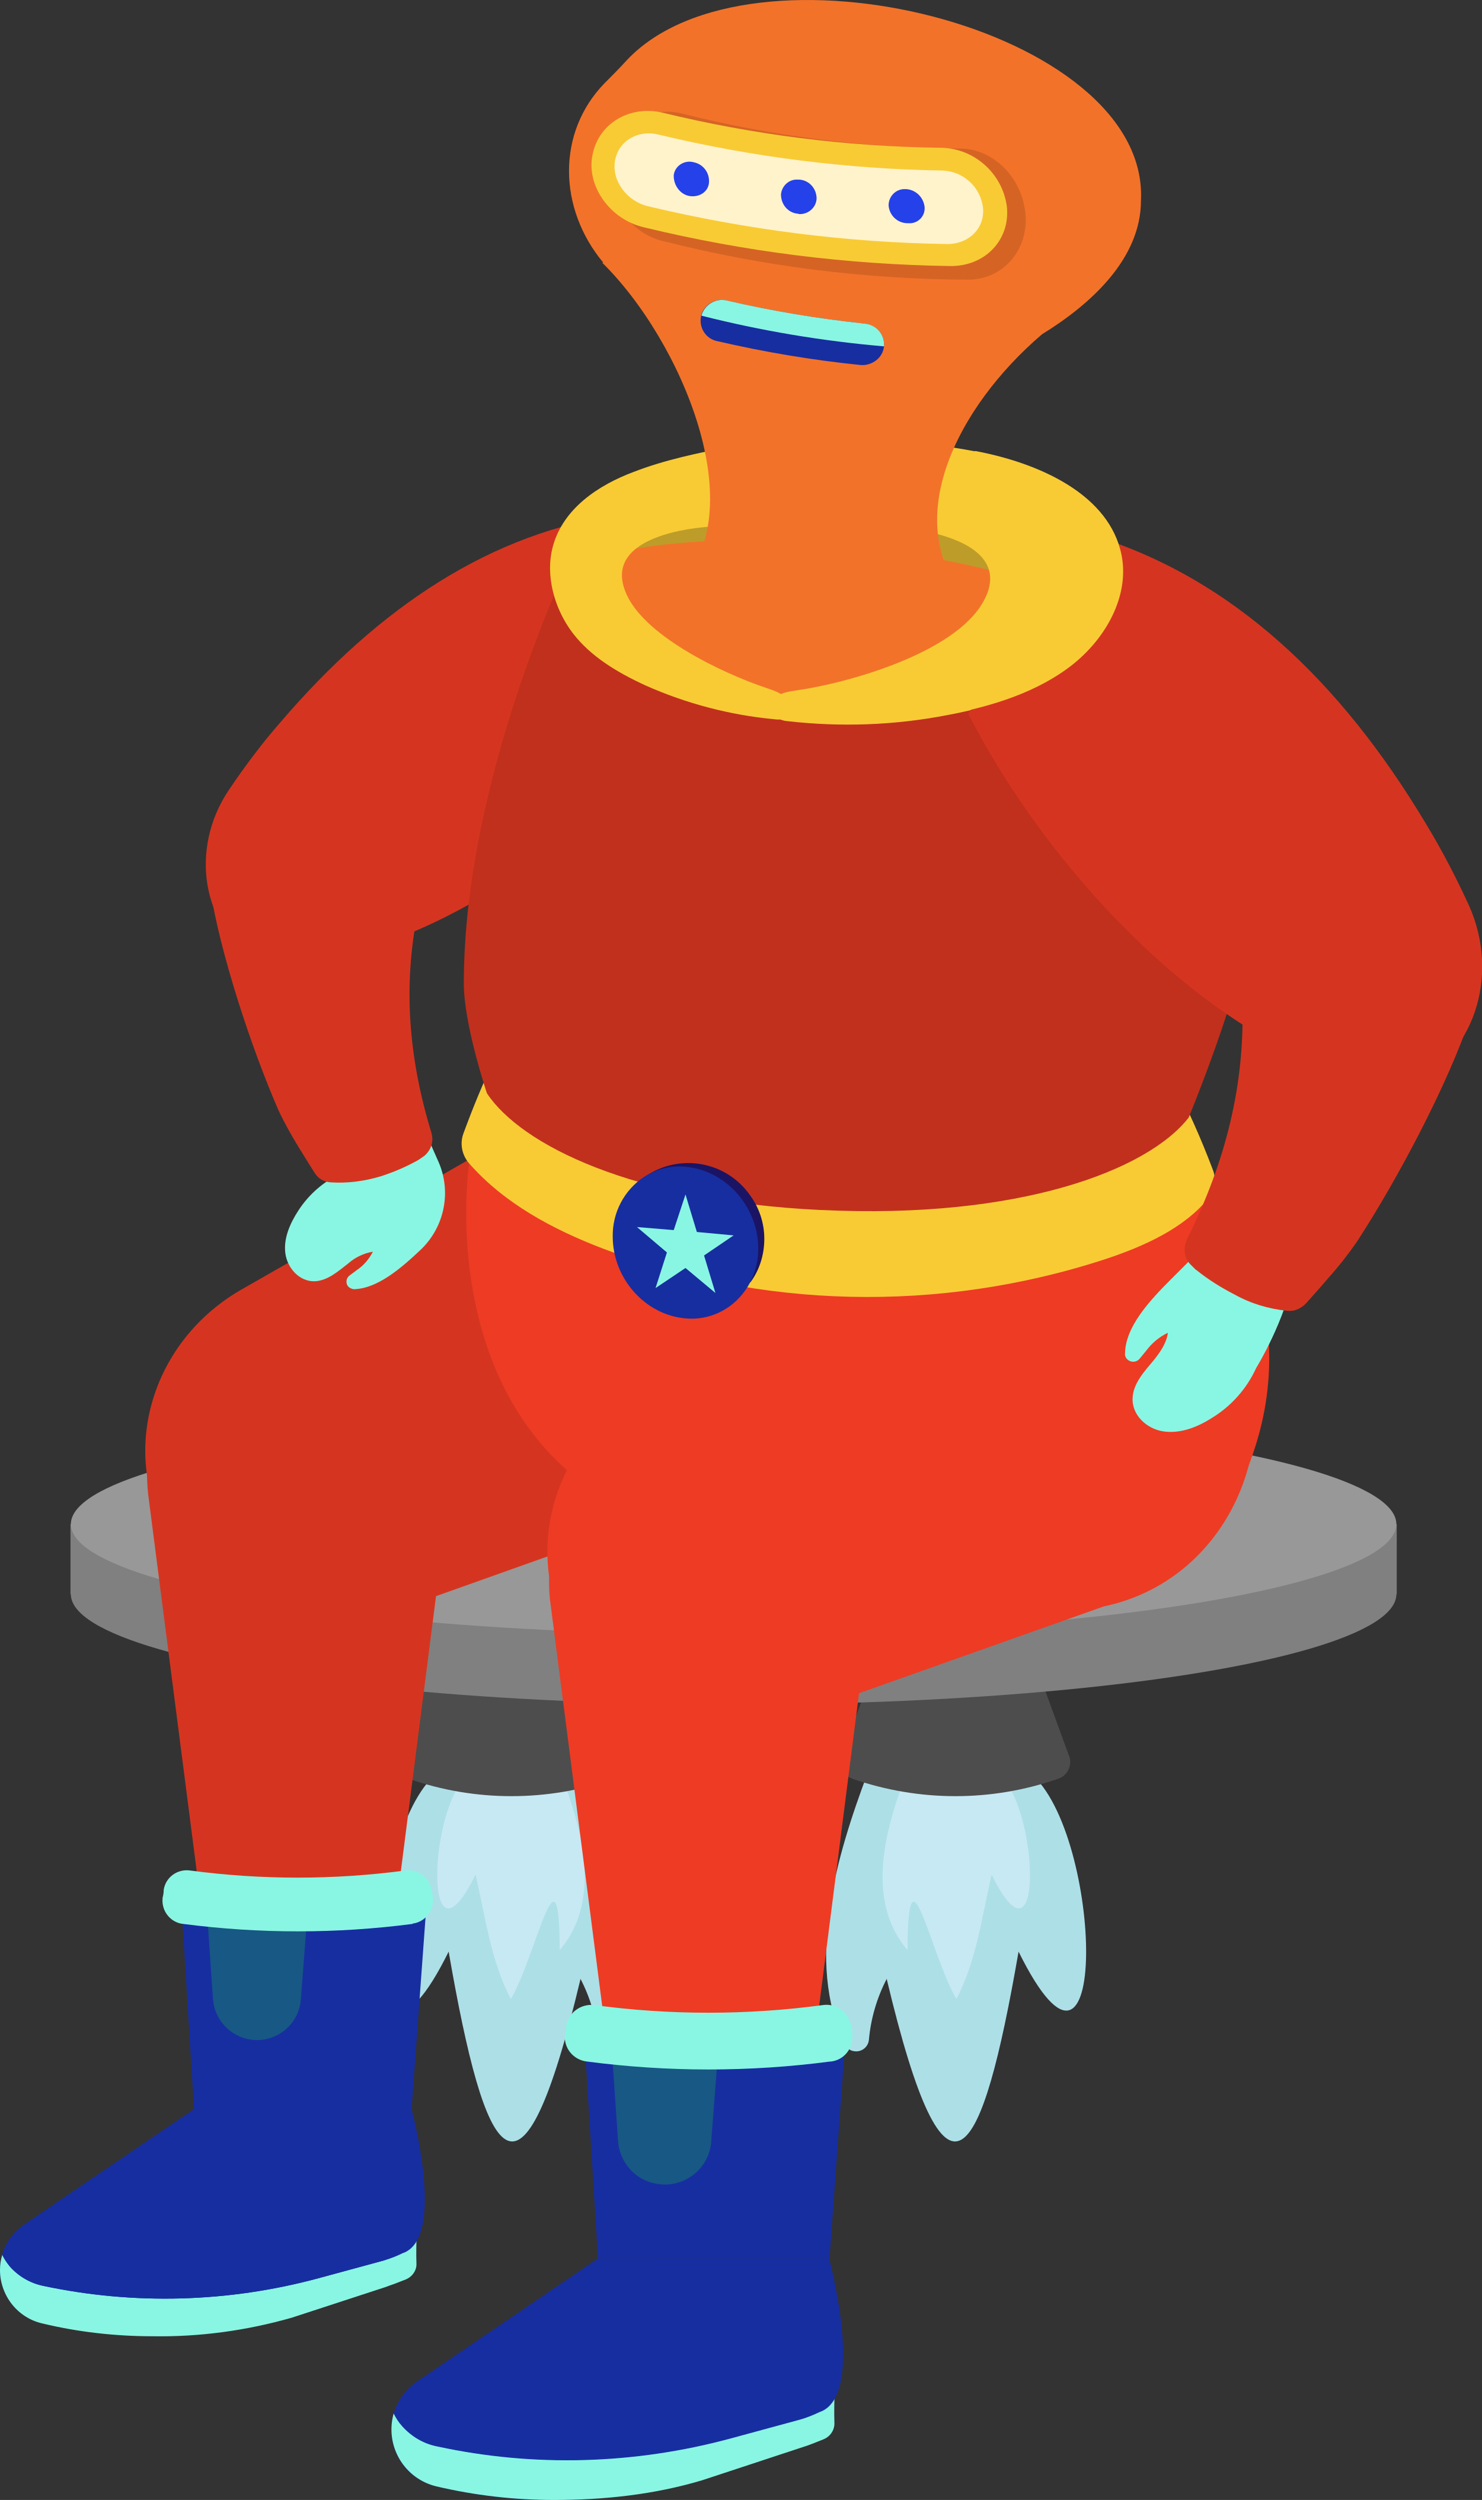 <svg xmlns="http://www.w3.org/2000/svg" xmlns:xlink="http://www.w3.org/1999/xlink" id="Layer_1" x="0" y="0" version="1.1" viewBox="0 0 391.1 659.7" style="enable-background:new 0 0 391.1 659.7" xml:space="preserve"><rect x="0" y="0" width="391.1" height="659.7" fill="#333333" stroke="none"/><style type="text/css">.st0{fill:#addfe7}.st1{fill:#c7e9f4}.st2{fill:#4d4d4d}.st3{fill:gray}.st4{fill:#989898}.st5{fill:#d53520}.st6{fill:#ee3b24}.st7{fill:#172ea1}.st8{fill:#89f6e3}.st9{fill:#175884}.st10{fill:#f8cb35}.st11{fill:#c1301d}.st12{fill:#be9c29}.st13{fill:#f37229}.st14{fill:#1b1464}.st15{fill:#172ea0}.st16{fill:#d56424}.st17{fill:#fff3cb}.st18{fill:#2541ea}</style><g id="ride"><path d="M115.3,467.9c-19.3,16.1-21,95.8,3.1,47.1c9.7,55.9,18.9,74,34.8,7.2c2.6,5,4.2,10.5,4.7,16.1 c0.2,1.9,1.9,3.2,3.7,3c1.2-0.1,2.2-0.8,2.7-1.9c10.4-22,2.2-49.5-6.1-71.6L115.3,467.9z" class="st0"/><path d="M123.8,467.9c-11,9.2-12,54.6,1.7,26.8c2.6,11.1,4,22.7,9.3,32.8c6.8-11.5,12.8-43.2,12.9-12.9 c11.3-13.2,5.8-32,0.3-46.7H123.8z" class="st1"/><path d="M162.1,469.4L162.1,469.4c-17.6,6.1-36.7,6.1-54.2,0l0,0c-2.5-0.8-3.8-3.5-3-5.9c0-0.1,0-0.1,0.1-0.2l9.9-27.1 h40.2l9.9,27.1c1,2.3,0,4.9-2.3,5.9C162.5,469.3,162.3,469.3,162.1,469.4z" class="st2"/><path d="M271.9,467.9c19.3,16.1,21,95.8-3.1,47.1c-9.7,55.9-18.9,74-34.8,7.2c-2.6,5-4.2,10.5-4.7,16.1 c-0.2,1.9-1.9,3.2-3.7,3c-1.2-0.1-2.2-0.8-2.7-1.9c-10.4-22-2.2-49.5,6.1-71.6L271.9,467.9z" class="st0"/><path d="M263.4,467.9c11,9.2,12,54.6-1.7,26.8c-2.6,11.1-4,22.7-9.3,32.8c-6.8-11.5-12.8-43.2-12.9-12.9 c-11.3-13.2-5.8-32-0.3-46.7H263.4z" class="st1"/><path d="M225,469.4L225,469.4c17.6,6.1,36.7,6.1,54.2,0l0,0c2.5-0.8,3.8-3.5,3-5.9c0-0.1,0-0.1-0.1-0.2l-9.9-27.1H232 l-9.9,27.1c-0.9,2.4,0.3,5.1,2.7,6C224.9,469.3,224.9,469.4,225,469.4z" class="st2"/><rect width="350" height="18.5" x="18.6" y="402.2" class="st3"/><ellipse cx="193.6" cy="420.7" class="st3" rx="174.9" ry="29.1"/><ellipse cx="193.6" cy="402.2" class="st4" rx="174.9" ry="29.1"/></g><path id="l-thigh_1_" d="M138.1,297.8l-74.4,42.5c-22.3,12.8-31.4,39.4-21.2,61.5l0,0c10.2,22,36.2,32.2,60.2,23.8	L183,397c31.7-6.6,48.5-42.2,34.6-74.1l0,0C203.4,290,164.7,277.8,138.1,297.8z" class="st5"/><path id="r-thigh" d="M245.7,323.2l-75.5,43.1c-22.6,13-31.9,40-21.5,62.4l0,0c10.3,22.3,36.8,32.7,61.1,24.1l81.5-28.9	c32.2-6.7,49.2-42.9,35.1-75.2l0,0C312.1,315.3,272.7,302.9,245.7,323.2z" class="st6"/><path id="r-calf" d="M145.3,423.3l14,109h56.5l13.9-109c3-23.3-13.5-44.6-36.8-47.7c-1.7-0.2-3.3-0.3-5-0.3l0,0	c-23.5-0.3-42.8,18.6-43,42.1C144.9,419.4,145,421.4,145.3,423.3z" class="st6"/><g id="r-shoe"><polygon points="157.8 596 218.9 596 222.9 540.7 154.4 540.7" class="st7"/><path d="M157.8,596L110,628.5c-4.2,2.9-6.7,7.6-6.7,12.7l0,0c0,7.1,4.9,13.3,11.8,14.9l0,0c23.2,5.5,47.4,4.8,70.2-2.1 l16.7-5c9.4-2.8,15.9-11.4,16.1-21.2l0.7-31.8L157.8,596z" class="st7"/><path d="M220.2,633c0,0-0.1,3.9,0,6.3c0.1,1.9-1.1,3.7-2.9,4.4l-2.5,1c-1,0.4-2.1,0.8-3.1,1.1l-26.4,8.7 c-12.7,3.8-25.9,5.2-39.1,5.2c-10.5,0-20.9-1.2-31.1-3.6c-8.2-2-13.3-10.2-11.4-18.5c0.1-0.3,0.1-0.5,0.2-0.8 c0.6,1.2,1.3,2.3,2.2,3.3c2.5,2.8,5.7,4.7,9.4,5.4c25.5,5.5,52,4.7,77.2-2.1l18.4-5C212.9,637.9,218.6,633.8,220.2,633z" class="st8"/><path d="M161.4,540.2l1.7,24.8c0.4,5.7,4.7,10.5,10.4,11.3l0,0c6.7,1.1,13.1-3.5,14.1-10.3c0.1-0.3,0.1-0.7,0.1-1 l1.7-22.1L161.4,540.2z" class="st9"/><path d="M219.1,544c-21.3,2.8-42.9,2.8-64.2,0c-3.6-0.4-6.2-3.6-5.8-7.1c0,0,0-0.1,0-0.1c0.2-0.7,0.3-1.5,0.3-2.2 c0.6-3.5,3.9-5.9,7.4-5.5c20,2.7,40.3,2.7,60.4,0c3.5-0.5,6.8,1.9,7.4,5.5c0.2,0.7,0.3,1.5,0.3,2.2c0.4,3.6-2.1,6.8-5.6,7.2 C219.2,544,219.1,544,219.1,544z" class="st8"/><path d="M218.8,596h-61l-47.8,32.5c-2.9,2-5.1,5-6.1,8.4c0.6,1.2,1.3,2.3,2.2,3.3c2.5,2.8,5.7,4.7,9.4,5.4 c25.5,5.5,52,4.7,77.2-2.1l18.4-5c1.8-0.5,3.5-1.2,5.2-2C228.6,632.3,218.8,596,218.8,596z" class="st7"/></g><path id="l-hand" d="M113.3,301.1c-10.9,1.5-22.5,8.2-22.5,8.2l0,0c-5,2.1-9.2,5.7-12.1,10.2c-2.2,3.4-3.9,7.3-3.4,11.2	s3.7,7.5,7.7,7.4c3.4-0.1,6.2-2.6,8.9-4.7c1.8-1.6,4.1-2.7,6.5-3.1c-1,2-2.5,3.7-4.3,4.9c-0.7,0.5-1.3,1-2,1.5	c-0.8,0.7-0.9,2-0.2,2.8c0.4,0.4,0.9,0.6,1.4,0.7c6.2-0.1,12.4-5.4,17.6-10.3l0,0c6.5-6.1,8.4-15.7,4.6-23.8L113.3,301.1z" class="st8"/><path id="l-bicep" d="M186.8,183.1c-22.6,30.3-60.2,60.6-97.1,69.2c-10.4,2.4-18.7,3.3-22,1.2l0,0	c-14.4-9.1-17.8-29.6-7.2-45.2c4.2-6.2,8.6-12.1,13.5-17.7c26-30.4,55.8-50.3,90.3-54.9L186.8,183.1z" class="st5"/><path id="l-forearm" d="M87.2,312c-1.7-0.1-3.2-1-4.1-2.4c-0.4-0.6-2.2-3.5-4.3-6.9c-1.9-3.1-3.7-6.3-5.3-9.7	c-7.2-16.5-15.4-41.5-18-58.2l54.4,7.7c-3.2,17.4-2.4,35.7,4,56.6c0.1,0.5,0.2,1,0.2,1.5c0,1.7-0.8,3.3-2.1,4.4l-1.3,0.9l-0.3,0.2	c-3.2,1.8-6.5,3.2-9.9,4.3C96.2,311.7,91.7,312.3,87.2,312z" class="st5"/><g id="body"><path d="M123.8,307.1l196,6.3c0,0,27.4,32.3,8.5,76.3s-128.4,18.2-128.4,18.2C110,398.9,123.8,307.1,123.8,307.1" class="st6"/><path d="M320,308.5c1.1,2.6,0.6,5.5-1.1,7.7c-6.5,8-17.1,12.7-27,16c-44.2,14.5-91.7,13.1-133-2.8 c-13-5-25.8-11.8-35.1-22.4c-1.9-2.2-2.5-5.2-1.5-7.9c2.5-6.8,5.2-13.4,8.4-20.1c1-2.2,3.2-3.7,5.6-3.6l166.1,4.6 c2.9,0.1,5.4,1.8,6.7,4.3C313.3,292.2,316.9,300.3,320,308.5z" class="st10"/><g id="body-2"><path d="M313.7,294.9c-10.8,13.9-44.7,26.9-96.9,24.4h-0.3c-49.6-2.4-79-17.2-88-30.8c0,0-6.1-18.1-6.1-29 c0-54,28-111.9,28-111.9l63.4-2.7l74.2-3.1c0,0,40.3,46.4,40.3,106C328.1,259.9,313.7,294.9,313.7,294.9z" class="st11"/><rect width="121.4" height="26.6" x="159.9" y="128.7" class="st12"/><path d="M160.2,146.3c0,0,45.3-12.7,117.3,8.5l-1.3,18l-74.1,12.9l-43-24.9L160.2,146.3L160.2,146.3z" class="st13"/><path d="M202.4,181.6c1.7,0.6,3.7,1.2,5,2.6s1.8,3.8,0.5,5c-1.1,0.6-2.3,0.8-3.5,0.6c-11.7-1.1-23.2-4.1-34-8.9 c-7.4-3.4-14.5-7.6-19.3-13.9c-4.7-6.2-7.3-15-5.2-22.8c2.7-10,12-16.2,21.4-19.7c8-3.1,16.6-4.9,25.7-6.7 c5.7-1.2,12-2.4,17.5-0.3c5.6,2.1,10.2,8.4,7.8,14.3c-1.8,4.3-6.6,6.7-11,7.5c-4.4,0.6-8.7-0.2-13-0.4 c-9.6-0.6-35.2,2.1-29.3,17.1C169.3,167.5,190.4,177.6,202.4,181.6z" class="st10"/><path d="M210.1,182.3c-1.8,0.3-3.8,0.5-5.2,1.7s-1.9,3.4-0.6,4.9c1,0.8,2.2,1.3,3.5,1.4c14.1,1.6,28.3,1.1,42.2-1.6 c11.8-2.2,24.1-6,33.4-13.5c9.7-7.9,15.8-20.4,11.7-31.8c-4.9-14.1-22.3-21.4-37.8-24.3c-11.9-2.3-23.5-2.9-34.6-3.3 c-6.4-0.4-13.1-0.5-18.6,2.4s-9.7,9.3-7.8,14.7c1.5,4,5.8,6.1,10.2,6.7s9.1-0.5,13.9-0.9c11.5-1.1,49.6,0.9,39.1,20.2 C252.1,172.4,223.6,180.4,210.1,182.3z" class="st10"/></g><path d="M201.7,326.9c0,4.1-1.2,8.1-3.6,11.4c-6.9,4.8-16,4.8-22.9,0c-0.4-0.2-0.7-0.5-1.1-0.8 c-8.2-6.6-9.9-18.4-3.9-27c9.1-6.3,21.5-4.1,27.8,5C200.4,318.8,201.7,322.8,201.7,326.9L201.7,326.9z" class="st14"/><path d="M200.1,329.5c0,4-1.2,7.9-3.5,11.1c-3.6,5.1-9.6,7.9-15.7,7.3c-10.6-0.9-19.2-10.5-19.2-21.6 c-0.1-6.3,3-12.2,8.2-15.7c3.3-2.1,7.1-3.1,11-2.7C191.5,308.8,200.1,318.4,200.1,329.5z" class="st15"/><polygon points="180.9 315.2 183.9 325.1 193.6 326 185.8 331.3 188.8 341.2 180.9 334.6 173 339.9 176 330.5 168.1 323.8 177.8 324.6" class="st8"/></g><g id="head"><path d="M301.1,52.9c2.2-45.6-103.3-71.5-135.7-37c-1.9,2.1-3.9,4.1-5.9,6.1c-12.6,13-12.2,33-0.3,47.3h-0.3 c20.8,20.4,40.2,65.6,19.9,85.7c11.4,17.1,60.5,21.8,76.4,3.3c-17.9-20.5-2.8-50.8,19.8-70.1C288,80.2,301.1,68.2,301.1,52.9z" class="st13"/><path d="M270.6,56.2c-1-9.6-8.6-16.9-17.1-17c-24.9-0.1-49.7-3.2-73.8-9.3c-8.4-2-16.6,3.4-18.3,12.5 s4.2,19,13.5,21.2c26.3,6.7,53.4,10.1,80.6,10.2C264.9,73.8,271.6,65.7,270.6,56.2z" class="st16"/><path d="M250.6,70.2c-27.2-0.4-54.2-3.8-80.6-10.2c-9.2-2.1-15.4-11.2-13.6-19.3l0,0c1.7-8.3,9.9-12.9,18.3-11 c24.2,5.9,48.9,9,73.8,9.3c8.7,0.2,16,6.8,17.2,15.4l0,0C266.7,63.2,260,70.4,250.6,70.2z" class="st10"/><path d="M170.9,54.4c-5.6-1.4-9.5-6.8-8.6-12s6-8.2,11.4-6.9c24.6,5.9,49.7,9.1,75,9.5c5.5,0.2,10,4.3,10.7,9.7 c0.6,5.4-3.6,9.7-9.4,9.7C223.4,64,196.9,60.6,170.9,54.4z" class="st17"/><path d="M177.8,46.2c0.3-2.3,2.5-3.8,4.7-3.5c0.2,0,0.4,0.1,0.5,0.1c2.6,0.5,4.3,2.8,4.1,5.4c-0.2,2.5-2.7,4-5.3,3.5 C179.4,51.2,177.7,48.8,177.8,46.2z" class="st18"/><path d="M206.1,51.3c0.2-2.3,2.2-4.1,4.5-3.9c0.1,0,0.3,0,0.4,0c2.6,0.2,4.5,2.4,4.5,5c-0.1,2.3-2.1,4.1-4.4,4.1 c-0.2,0-0.3,0-0.5-0.1C208,56.2,206.1,54,206.1,51.3z" class="st18"/><path d="M234.5,54.2c0-2.4,1.9-4.3,4.2-4.3c0.1,0,0.2,0,0.3,0c2.6,0.1,4.7,2.1,5,4.7c0.2,2.2-1.4,4.1-3.6,4.3 c-0.3,0-0.6,0-0.9,0C236.9,58.9,234.7,56.9,234.5,54.2z" class="st18"/><path d="M233.3,91.4c-0.2,1.5-0.9,2.8-2.1,3.7c-1.2,0.9-2.7,1.4-4.3,1.2c-12.7-1.3-25.2-3.4-37.7-6.3 c-2.9-0.6-4.8-3.5-4.2-6.5c0-0.1,0-0.1,0-0.2c0.8-2.9,3.8-4.7,6.7-4c12,2.8,24.2,4.8,36.4,6.1C231.2,85.7,233.5,88.3,233.3,91.4z" class="st15"/><path d="M233.3,91.4c-16.3-1.4-32.4-4.1-48.2-8.1c0.8-2.9,3.8-4.7,6.7-4c12,2.8,24.2,4.8,36.4,6.1 C231.3,85.7,233.5,88.3,233.3,91.4z" class="st8"/></g><path id="r-hand" d="M308.9,337.7l11.9-11.9l20.6,10.2c-2,12.2-9.9,25-9.9,25l0,0c-2.5,5.5-6.7,10.2-11.9,13.3	c-3.8,2.4-8.3,4.1-12.7,3.4s-8.3-4.4-8-8.9c0.2-3.8,3.1-6.9,5.6-9.9c1.7-2.1,3.4-4.6,3.7-7.2c-2.3,1.1-4.2,2.7-5.7,4.7	c-0.6,0.7-1.2,1.5-1.8,2.2c-0.8,0.9-2.2,1-3.1,0.2c-0.5-0.4-0.8-1.1-0.7-1.7C297,350.2,303.2,343.4,308.9,337.7z" class="st8"/><path id="r-bicep" d="M255.5,188.3c18.9,36.9,54.1,76.6,92.4,92.7c10.8,4.5,19.7,7,23.6,5.4l0,0	c17.3-7.2,24.6-28.8,16.1-47.6c-3.4-7.4-7.2-14.7-11.4-21.6c-22.6-37.7-51.2-64.7-87.7-75.9L255.5,188.3z" class="st5"/><path id="r-forearm" d="M339.7,345.9c0.9,0.1,1.8,0,2.7-0.4c0.8-0.3,1.6-0.9,2.2-1.5c0.5-0.6,3.1-3.4,5.9-6.7	c2.7-3,5.2-6.2,7.5-9.5c10.8-16.5,24.3-42.1,30.1-59.6l-60.2-1.6c0.3,19.4-4,39.1-14.7,60.5c-0.2,0.5-0.4,1-0.5,1.6	c-0.3,1.9,0.2,3.8,1.6,5.1l1.2,1.2l0.3,0.2c3.1,2.5,6.5,4.6,10,6.4C330.1,344,334.8,345.4,339.7,345.9z" class="st5"/><path id="collar" d="M250,141.4c8.8,2.9,14.6,8.1,9.6,17.2c-7.5,13.8-36,21.7-49.5,23.6c-1.8,0.3-3.8,0.5-5.2,1.7	s-1.9,3.4-0.6,4.9c1,0.8,2.2,1.3,3.5,1.4c14.1,1.6,28.3,1.1,42.2-1.6c11.8-2.2,24.1-6,33.4-13.5c9.7-7.9,15.8-20.4,11.7-31.8	c-4.9-14.1-22.3-21.4-37.8-24.3L250,141.4z" class="st10"/><path id="l-calf" d="M39.1,394.3l13.2,102.5h53.1l13.1-102.5c2.8-21.9-12.7-42-34.6-44.8c-1.6-0.2-3.1-0.3-4.7-0.3l0,0	c-22.1-0.2-40.2,17.5-40.4,39.5C38.8,390.6,38.9,392.5,39.1,394.3z" class="st5"/><g id="l-shoe"><polygon points="51.2 556.6 108.6 556.6 112.4 504.6 48 504.6" class="st7"/><path d="M51.2,556.6L6.3,587.1c-3.9,2.7-6.3,7.2-6.3,11.9l0,0c0,6.7,4.6,12.5,11.1,14l0,0c21.8,5.1,44.6,4.5,66-2 l15.7-4.7c8.8-2.7,14.9-10.7,15.2-19.9l0.7-29.8L51.2,556.6z" class="st7"/><path d="M109.9,591.3c0,0-0.1,3.7,0,6c0.1,1.8-1.1,3.5-2.8,4.2l-2.3,0.9c-1,0.4-2,0.7-3,1.1L77,611.6 c-11.9,3.4-24.3,5.1-36.7,4.9c-9.8,0-19.7-1.1-29.2-3.4C4.6,611.6,0,605.7,0,599c0-1.4,0.2-2.7,0.6-4c0.5,1.1,1.2,2.1,2,3.1 c2.3,2.6,5.4,4.4,8.8,5.1c24,5.1,48.9,4.4,72.6-2l17.3-4.7C103,595.9,108.4,592.1,109.9,591.3z" class="st8"/><path d="M54.6,504.2l1.6,23.3c0.4,5.4,4.4,9.8,9.8,10.7l0,0c6.3,1,12.3-3.3,13.3-9.7c0-0.3,0.1-0.6,0.1-0.9l1.6-20.8 L54.6,504.2z" class="st9"/><path d="M108.8,507.7c-20,2.6-40.3,2.6-60.4,0c-3.3-0.3-5.8-3.3-5.5-6.7c0-0.1,0-0.1,0-0.2c0.2-0.7,0.3-1.4,0.3-2.1 c0.5-3.3,3.6-5.6,7-5.1c18.8,2.5,37.9,2.5,56.7,0c3.3-0.5,6.5,1.8,7,5.1c0.2,0.7,0.3,1.4,0.3,2.1c0.4,3.3-2,6.4-5.3,6.8 C108.9,507.7,108.9,507.7,108.8,507.7z" class="st8"/><path d="M108.6,556.6H51.2L6.3,587.1c-2.8,1.9-4.8,4.7-5.7,7.9c0.5,1.1,1.2,2.1,2,3.1c2.3,2.6,5.4,4.4,8.8,5.1 c24,5.1,48.9,4.4,72.6-2l17.3-4.7c1.7-0.5,3.3-1.1,4.9-1.9C117.9,590.8,108.6,556.6,108.6,556.6z" class="st7"/></g></svg>